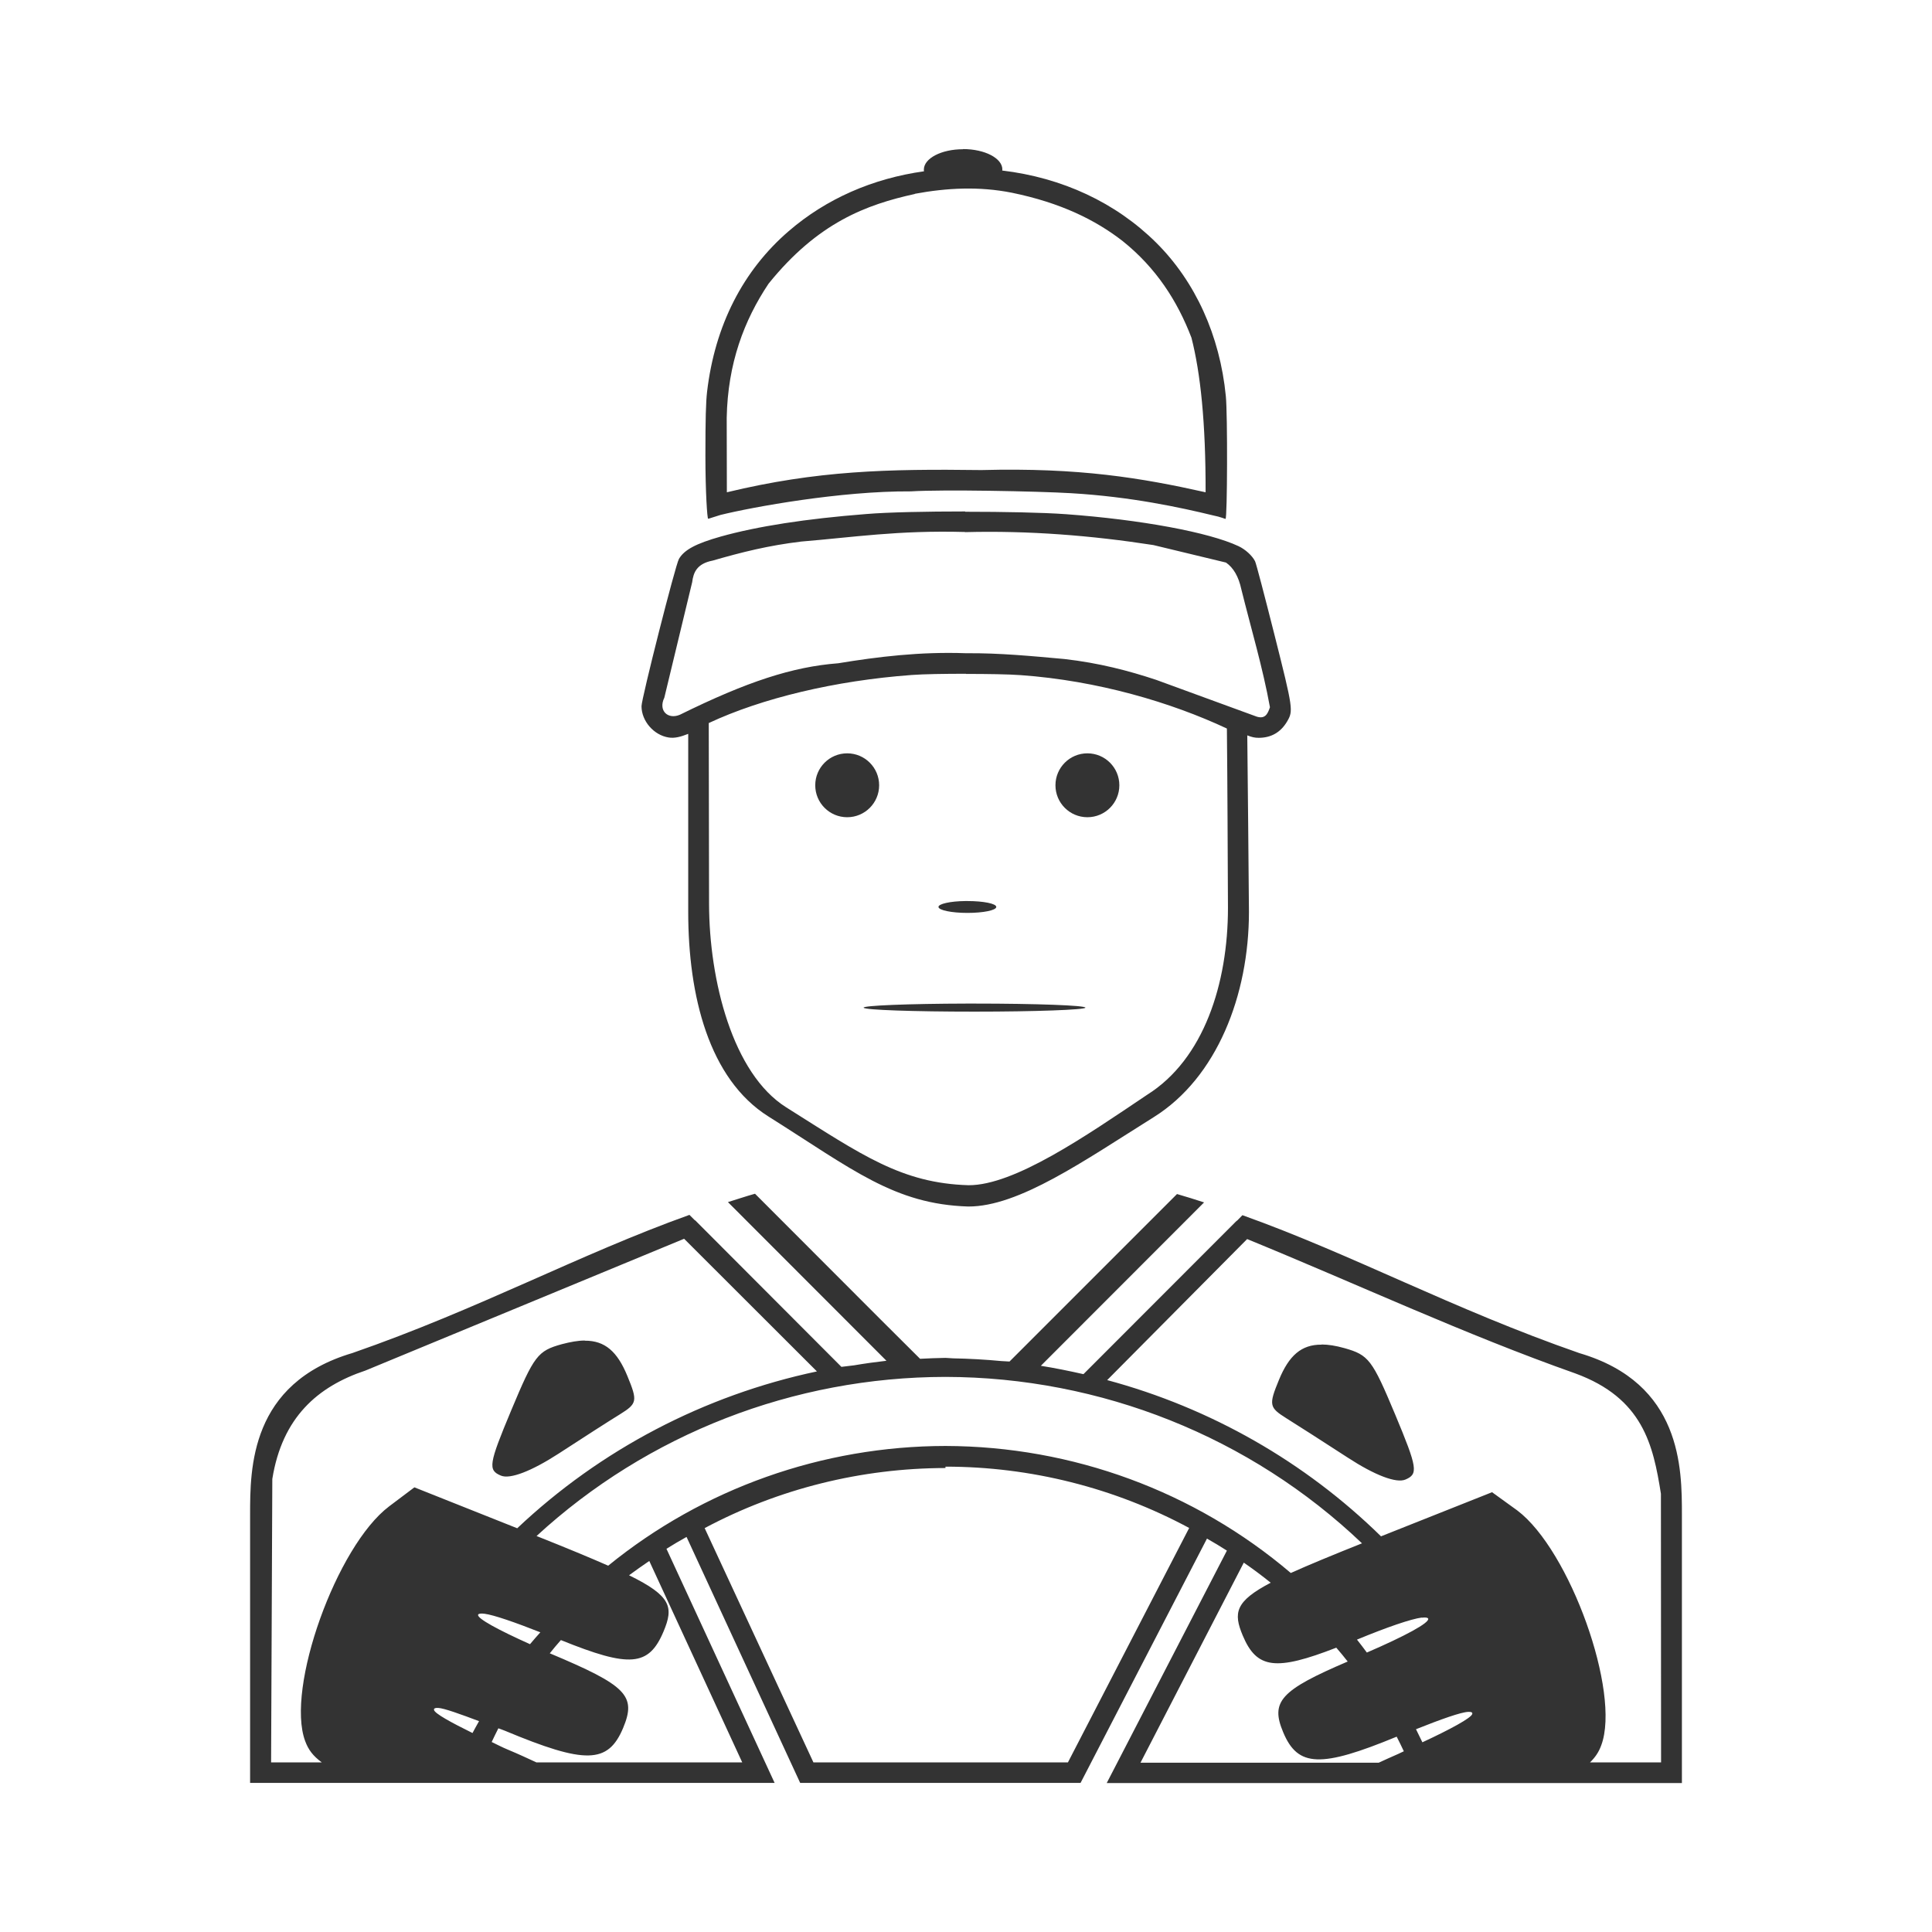 <svg xmlns="http://www.w3.org/2000/svg" xmlns:osb="http://www.openswatchbook.org/uri/2009/osb" id="svg8" width="48" height="48" version="1.1" viewBox="0 0 12.7 12.7"><title id="title4753">UIO-icon</title><g id="layer1" fill="#333" transform="translate(0,-284.3)"><path id="path1933" d="m6.329 285.28 0.001 0.001c-0.142 0-0.257 0.06-0.257 0.134-0 0.004 0 0.008 0.001 0.011-0.337 0.047-0.642 0.18-0.889 0.393-0.302 0.26-0.486 0.622-0.537 1.056-0.008 0.069-0.011 0.18-0.011 0.42 0 0.242 0.012 0.415 0.018 0.415 0.005 0 0.031-0.01 0.081-0.025 0.211-0.052 0.79-0.158 1.252-0.155 0.206-0.013 0.834-0.001 1.052 0.012 0.393 0.023 0.72 0.094 0.934 0.146 0.051 0.01 0.077 0.023 0.082 0.023 0.012 0 0.014-0.689 0.002-0.807-0.039-0.398-0.2-0.752-0.457-1.008-0.267-0.265-0.619-0.428-1.013-0.475 0-0.002 0.001-0.004 0.001-0.007-0-0.074-0.116-0.134-0.258-0.134zm-0.316 0.294c0.211-0.039 0.423-0.05 0.639-0.007 0.321 0.066 0.549 0.179 0.727 0.317 0.22 0.176 0.36 0.393 0.453 0.636 0.059 0.23 0.094 0.555 0.093 1.016-0.421-0.094-0.828-0.163-1.474-0.146-0.621-0.008-1.079 0.003-1.673 0.146l-0.001-0.49c0.007-0.357 0.114-0.64 0.275-0.881 0.324-0.402 0.643-0.52 0.962-0.59zm0.331 2.088c-0.254 0-0.506 0.005-0.65 0.017-0.397 0.031-0.717 0.081-0.956 0.148-0.163 0.046-0.24 0.087-0.275 0.147-0.023 0.039-0.246 0.918-0.246 0.968 0 0.098 0.081 0.191 0.179 0.206 0.038 0.006 0.078-0.004 0.128-0.024v1.17c0 0.552 0.136 1.099 0.527 1.345 0.553 0.348 0.827 0.577 1.314 0.592 0.333 0.001 0.76-0.3 1.22-0.588 0.414-0.259 0.625-0.801 0.625-1.349-0.003-0.387-0.007-0.773-0.011-1.16 0.031 0.012 0.05 0.016 0.075 0.016 0.082-0 0.144-0.036 0.186-0.106 0.042-0.072 0.042-0.078-0.084-0.578-0.063-0.249-0.119-0.464-0.126-0.477-0.019-0.037-0.064-0.078-0.109-0.099-0.194-0.091-0.641-0.174-1.134-0.21-0.152-0.011-0.408-0.016-0.662-0.016zm0 0.136c0.419-0.011 0.831 0.022 1.238 0.085l0.477 0.115c0.049 0.034 0.083 0.092 0.101 0.176 0.064 0.258 0.141 0.515 0.188 0.775-0.015 0.045-0.033 0.085-0.1 0.057l-0.648-0.237c-0.181-0.06-0.375-0.111-0.604-0.137-0.212-0.019-0.424-0.04-0.646-0.038-0.3-0.011-0.579 0.023-0.84 0.066-0.3 0.023-0.6 0.121-1.04 0.338-0.078 0.034-0.145-0.025-0.103-0.112l0.183-0.759c0.008-0.064 0.031-0.122 0.135-0.142 0.194-0.056 0.366-0.099 0.581-0.125 0.342-0.028 0.635-0.075 1.077-0.063zm0.006 0.932c0.139 0 0.279 0.002 0.36 0.008 0.505 0.036 0.988 0.179 1.355 0.351 0.004 0.388 0.005 0.791 0.007 1.179 0 0.496-0.158 0.995-0.532 1.229-0.404 0.272-0.872 0.595-1.173 0.594-0.44-0.013-0.699-0.197-1.199-0.512-0.353-0.222-0.506-0.837-0.507-1.336l-0.002-1.19c0.348-0.163 0.83-0.279 1.334-0.316 0.079-0.006 0.218-0.008 0.357-0.008zm-0.781 0.522c-0.116 0-0.21 0.094-0.21 0.21 0 0.116 0.094 0.21 0.21 0.21 0.116-0 0.21-0.094 0.21-0.21-0-0.116-0.094-0.21-0.21-0.21zm1.579 0c-0.116 0-0.21 0.094-0.21 0.21 0 0.116 0.094 0.21 0.21 0.21 0.116-0 0.21-0.094 0.21-0.21-0-0.116-0.094-0.21-0.21-0.21zm-0.803 0.971c-0.1 0.001-0.177 0.019-0.176 0.039 0.001 0.021 0.085 0.039 0.19 0.039 0.104 0 0.189-0.017 0.19-0.039 0.001-0.022-0.084-0.039-0.19-0.039-0.004-0-0.009-0-0.013 0zm0.009 0.674c-0.384 0.001-0.681 0.013-0.677 0.027 0.005 0.015 0.33 0.026 0.729 0.026 0.399 0 0.724-0.012 0.729-0.026 0.003-0.015-0.324-0.027-0.729-0.027-0.017-0-0.034-0-0.052 0zm-1.391 1.25c-0.061 0.017-0.119 0.037-0.178 0.055l1.042 1.043c-0.071 0.008-0.143 0.018-0.213 0.03-0.028 0.004-0.056 0.006-0.083 0.01l-0.962-0.964-0.001 0.001-0.036-0.036c-0.724 0.259-1.38 0.618-2.215 0.908-0.673 0.199-0.673 0.759-0.673 1.063v1.763h3.448l-0.711-1.539c0.043-0.027 0.087-0.053 0.132-0.078l0.747 1.617h1.843l0.831-1.606c0.044 0.025 0.088 0.051 0.131 0.079l-0.79 1.528h3.781v-1.763c0-0.305 0-0.865-0.673-1.063-0.835-0.29-1.491-0.648-2.216-0.907l-0.036 0.037-0.001-0.001-1.008 1.009c-0.093-0.021-0.186-0.04-0.28-0.055l1.073-1.074c-0.059-0.019-0.118-0.038-0.178-0.055l-1.101 1.101c-0.018-0.002-0.035-0.001-0.053-0.003-0.106-0.01-0.212-0.016-0.319-0.018-0.016-0-0.032-0.003-0.049-0.003-0.056 0.001-0.112 0.003-0.167 0.006l-0.257-0.256zm-0.466 0.296 0.873 0.872c-0.741 0.157-1.423 0.514-1.97 1.031l-0.676-0.269-0.166 0.125c-0.346 0.261-0.681 1.197-0.552 1.543 0.021 0.057 0.051 0.097 0.109 0.14h-0.333l0.008-1.863c0.065-0.405 0.298-0.608 0.613-0.713zm3.701 0.002c0.719 0.294 1.429 0.626 2.157 0.883 0.445 0.163 0.512 0.47 0.563 0.791l0.001 1.766h-0.467c0.034-0.033 0.058-0.068 0.074-0.113 0.129-0.346-0.206-1.282-0.552-1.543l-0.166-0.12-0.73 0.29c-0.5-0.49-1.12-0.844-1.8-1.027zm-4.354 0.667c-0.044 0-0.094 0.009-0.151 0.024-0.159 0.044-0.182 0.075-0.333 0.436-0.147 0.352-0.154 0.392-0.067 0.428 0.06 0.025 0.2-0.029 0.378-0.144 0.155-0.101 0.337-0.218 0.404-0.259 0.114-0.071 0.117-0.087 0.049-0.252-0.066-0.161-0.148-0.233-0.28-0.232zm4.843 0.027c-0.132-0.001-0.214 0.071-0.28 0.232-0.068 0.165-0.064 0.181 0.049 0.252 0.067 0.042 0.249 0.158 0.404 0.259 0.178 0.116 0.318 0.169 0.378 0.144 0.086-0.036 0.08-0.076-0.067-0.428-0.151-0.361-0.174-0.391-0.333-0.436-0.057-0.016-0.107-0.024-0.151-0.024zm-2.472 0.212c1.022 0.002 2.004 0.394 2.738 1.094-0.198 0.079-0.35 0.142-0.468 0.195-0.631-0.537-1.436-0.833-2.27-0.835-0.809 0.001-1.593 0.279-2.217 0.787-0.123-0.054-0.27-0.115-0.471-0.195 0.729-0.671 1.69-1.045 2.688-1.046zm0 0.59c0.56 0 1.111 0.139 1.602 0.403l-0.797 1.541h-1.673l-0.715-1.54c0.486-0.259 1.03-0.394 1.583-0.395zm-1.947 0.62 0.611 1.324h-1.353c-0.059-0.027-0.109-0.051-0.188-0.084-0.041-0.017-0.068-0.032-0.106-0.05 0.014-0.03 0.029-0.06 0.044-0.09 0.018 0.007 0.024 0.008 0.043 0.016 0.529 0.221 0.678 0.218 0.777-0.018 0.089-0.213 0.023-0.279-0.482-0.491 0.024-0.03 0.048-0.059 0.073-0.087 0.452 0.183 0.578 0.174 0.675-0.057 0.066-0.158 0.053-0.232-0.227-0.369 0.044-0.032 0.088-0.064 0.133-0.094zm3.908 0.011c0.061 0.042 0.12 0.086 0.177 0.132-0.235 0.123-0.246 0.199-0.184 0.347 0.092 0.219 0.216 0.235 0.615 0.08 0.026 0.03 0.051 0.06 0.075 0.091-0.442 0.189-0.509 0.263-0.424 0.465 0.096 0.23 0.247 0.235 0.746 0.029 0.016 0.032 0.032 0.063 0.047 0.096-0.014 0.006-0.022 0.011-0.036 0.017-0.054 0.023-0.084 0.038-0.129 0.058h-1.566zm-4.991 0.336c0.062 0.008 0.202 0.057 0.367 0.122-0.023 0.026-0.046 0.051-0.068 0.078-0.205-0.092-0.351-0.17-0.341-0.194 0.003-0.007 0.018-0.009 0.042-0.006zm6.161 0.026c0.024-0.003 0.039-0.001 0.042 0.006 0.011 0.027-0.155 0.116-0.403 0.223-0.021-0.029-0.043-0.057-0.065-0.085 0.198-0.082 0.356-0.136 0.426-0.145zm-6.466 0.593c0.04 0.002 0.149 0.042 0.269 0.087-0.015 0.026-0.029 0.052-0.043 0.078-0.14-0.069-0.25-0.129-0.253-0.152-0.002-0.01 0.008-0.014 0.027-0.013zm6.771 0.026c0.02-0.001 0.029 0.003 0.027 0.013-0.004 0.026-0.149 0.104-0.328 0.187-0.014-0.029-0.028-0.057-0.042-0.086 0.163-0.065 0.295-0.112 0.343-0.114z"/></g></svg>
